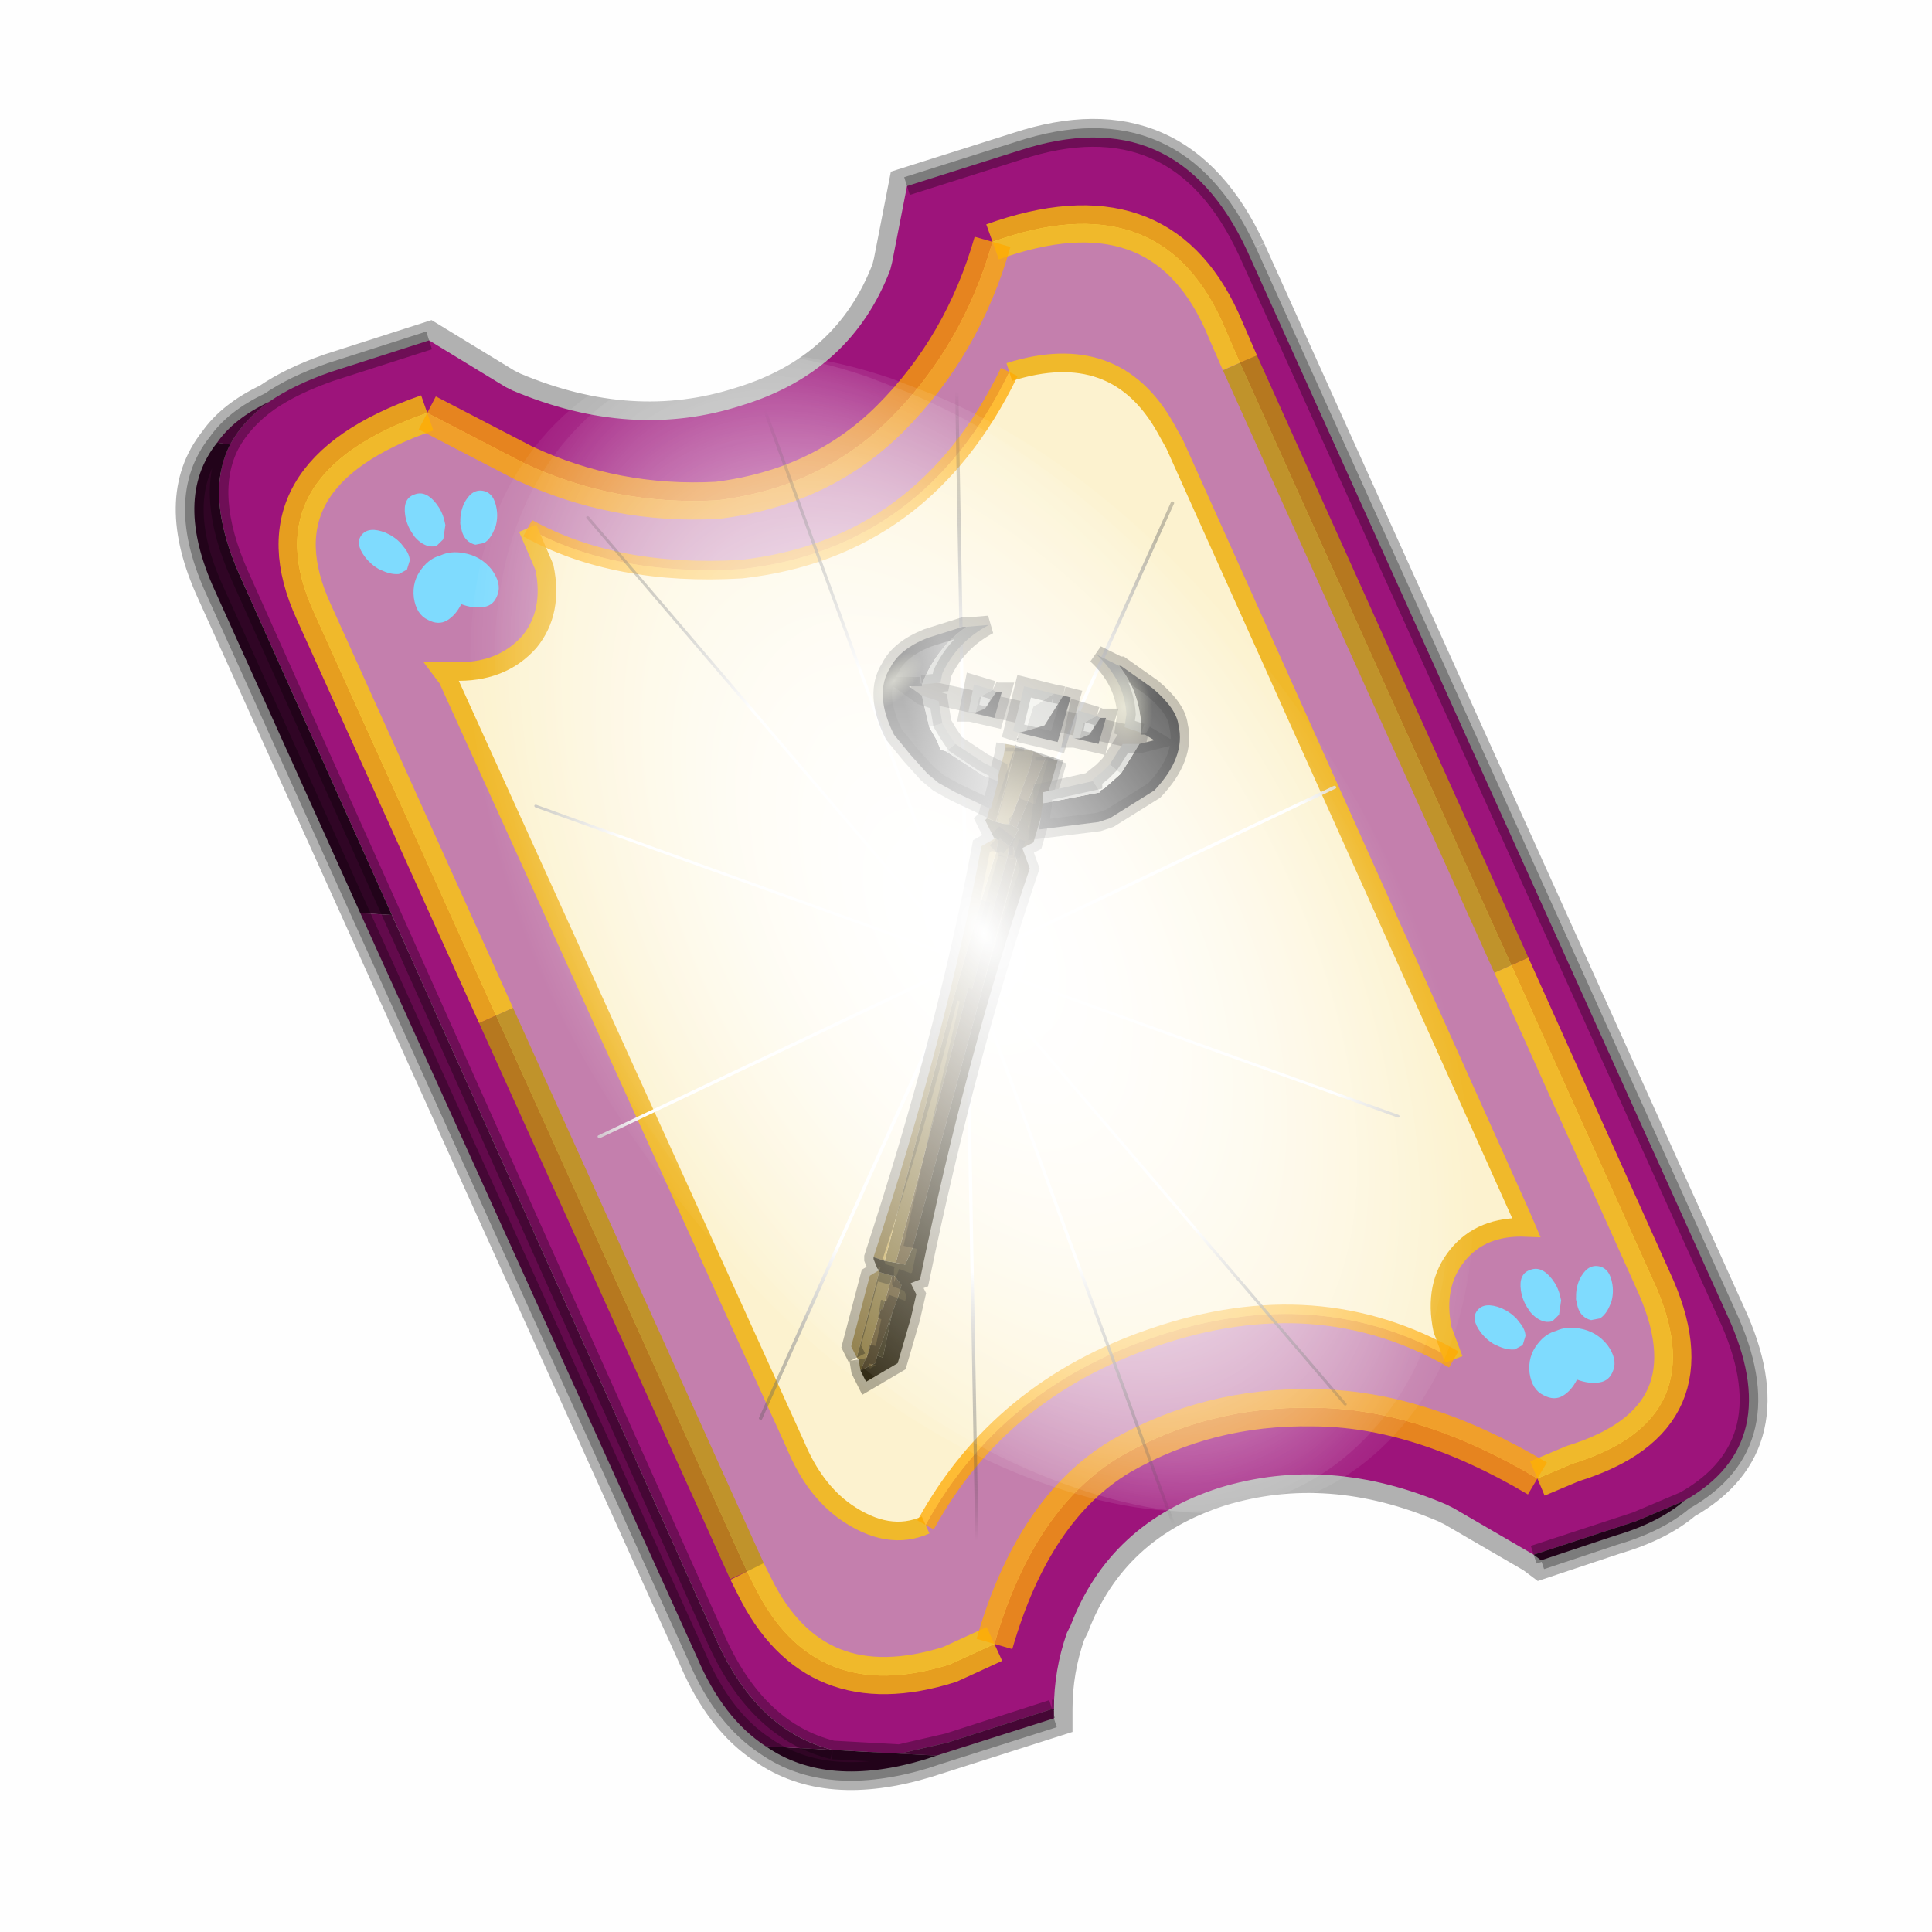 <?xml version='1.0' encoding='UTF-8'?>
<svg xmlns:xlink="http://www.w3.org/1999/xlink" xmlns="http://www.w3.org/2000/svg" version="1.1" width="60px" height="60px" viewBox="0.0 0.0 60.0 60.0"><defs><g id="c1"><path fill="#000000" fill-opacity="0.004" d="M0.0 0.0 L60.0 0.0 60.0 60.0 0.0 60.0 0.0 0.0"/></g><g id="c2"><path fill="none" stroke="#000000" stroke-width="1.0" stroke-opacity="0.302" d="M28.45 3.1 L41.35 31.7 Q42.95 35.15 40.2 36.7 39.5 37.3 38.3 37.65 L36.35 38.3 36.15 38.15 34.0 36.9 33.8 36.8 Q30.65 35.45 27.7 36.35 24.75 37.3 23.7 40.05 L23.6 40.25 Q23.25 41.25 23.25 42.3 L23.25 42.35 23.25 42.55 19.8 43.65 Q17.15 44.45 15.5 43.3 14.35 42.55 13.65 40.9 L0.7 12.25 Q-0.45 9.75 0.75 8.25 1.2 7.6 2.15 7.15 2.8 6.7 3.8 6.35 L6.45 5.5 8.5 6.75 8.7 6.85 Q11.9 8.2 14.85 7.25 17.8 6.35 18.85 3.6 L18.9 3.4 19.3 1.35 22.3 0.4 Q26.55 -1.0 28.45 3.1"/><path fill="#9d147b" stroke="none" d="M35.55 22.3 L28.25 6.1 27.75 4.95 Q26.05 1.25 21.6 2.85 20.8 5.65 18.85 7.6 17.0 9.45 14.2 9.8 11.45 9.95 9.0 8.8 L6.4 7.45 Q1.65 9.1 3.35 12.8 L8.25 23.65 15.0 38.6 15.2 39.0 Q16.8 42.25 20.45 41.1 L21.65 40.55 Q22.7 36.9 25.05 35.5 27.4 34.15 30.2 34.2 33.05 34.2 36.25 36.1 L37.2 35.7 Q41.1 34.5 39.35 30.75 L35.55 22.3 M19.3 1.35 L22.3 0.4 Q26.55 -1.0 28.45 3.1 L41.35 31.7 Q42.95 35.15 40.2 36.7 L38.9 37.25 36.15 38.15 34.0 36.9 33.8 36.8 Q30.65 35.45 27.7 36.35 24.75 37.3 23.7 40.05 L23.6 40.25 Q23.25 41.25 23.25 42.3 L23.2 42.3 20.4 43.2 19.1 43.5 17.3 43.4 Q15.3 42.9 14.2 40.5 L5.45 20.95 1.35 11.8 Q0.4 9.65 1.1 8.3 1.45 7.65 2.15 7.15 2.8 6.7 3.8 6.35 L6.45 5.5 8.5 6.75 8.7 6.85 Q11.9 8.2 14.85 7.25 17.8 6.35 18.85 3.6 L18.9 3.4 19.3 1.35"/><path fill="#c47fad" stroke="none" d="M28.25 6.1 L35.55 22.3 39.35 30.75 Q41.1 34.5 37.2 35.7 L36.25 36.1 Q33.05 34.2 30.2 34.2 27.4 34.15 25.05 35.5 22.7 36.9 21.65 40.55 L20.45 41.1 Q16.8 42.25 15.2 39.0 L15.0 38.6 8.25 23.65 3.35 12.8 Q1.65 9.1 6.4 7.45 L9.0 8.8 Q11.45 9.95 14.2 9.8 17.0 9.45 18.85 7.6 20.8 5.65 21.6 2.85 26.05 1.25 27.75 4.95 L28.25 6.1 M34.0 32.9 L33.7 32.1 Q33.45 30.9 34.1 30.1 34.75 29.3 35.95 29.35 L35.8 29.0 26.5 8.3 26.25 7.85 Q24.9 5.45 22.05 6.35 19.75 11.1 14.85 11.65 11.45 11.85 9.1 10.55 L9.55 11.6 Q9.8 12.8 9.15 13.6 8.4 14.45 7.1 14.4 L6.8 14.4 6.95 14.6 16.3 35.2 Q16.8 36.4 17.65 37.0 18.8 37.8 19.8 37.35 21.8 33.7 25.95 32.3 30.35 30.8 34.0 32.9"/><path fill="#fcf2cf" stroke="none" d="M22.05 6.35 Q24.9 5.45 26.25 7.85 L26.5 8.3 35.8 29.0 35.95 29.35 Q34.75 29.3 34.1 30.1 33.45 30.9 33.7 32.1 L34.0 32.9 Q30.35 30.8 25.95 32.3 21.8 33.7 19.8 37.35 18.8 37.8 17.65 37.0 16.8 36.4 16.3 35.2 L6.95 14.6 6.8 14.4 7.1 14.4 Q8.4 14.45 9.15 13.6 9.8 12.8 9.55 11.6 L9.1 10.55 Q11.45 11.85 14.85 11.65 19.75 11.1 22.05 6.35"/><path fill="#300525" stroke="none" d="M40.2 36.7 Q39.5 37.3 38.3 37.65 L36.35 38.3 36.15 38.15 38.9 37.25 40.2 36.7 M23.25 42.3 L23.25 42.35 23.2 42.3 23.25 42.3 M20.1 43.55 L19.8 43.65 Q17.15 44.45 15.5 43.3 L17.3 43.4 19.1 43.5 20.1 43.55 M4.6 20.9 L0.7 12.25 Q-0.45 9.75 0.75 8.25 L1.1 8.3 Q0.4 9.65 1.35 11.8 L5.45 20.95 4.6 20.9"/><path fill="#630a4c" stroke="none" d="M23.25 42.35 L23.25 42.55 20.1 43.55 19.1 43.5 20.4 43.2 23.2 42.3 23.25 42.35 M15.5 43.3 Q14.35 42.55 13.65 40.9 L4.6 20.9 5.45 20.95 14.2 40.5 Q15.3 42.9 17.3 43.4 L15.5 43.3 M0.75 8.25 Q1.2 7.6 2.15 7.15 1.45 7.65 1.1 8.3 L0.75 8.25"/><path fill="none" stroke="#bf9900" stroke-width="1.0" stroke-opacity="0.749" d="M28.25 6.1 L35.55 22.3 M15.0 38.6 L8.25 23.65"/><path fill="none" stroke="#000000" stroke-width="0.5" stroke-opacity="0.302" d="M19.3 1.35 L22.3 0.4 Q26.55 -1.0 28.45 3.1 L41.35 31.7 Q42.95 35.15 40.2 36.7 39.5 37.3 38.3 37.65 L36.35 38.3 M23.25 42.55 L20.1 43.55 19.8 43.65 Q17.15 44.45 15.5 43.3 14.35 42.55 13.65 40.9 L4.6 20.9 0.7 12.25 Q-0.45 9.75 0.75 8.25 1.2 7.6 2.15 7.15 2.8 6.7 3.8 6.35 L6.45 5.5 M1.1 8.3 Q1.45 7.65 2.15 7.15 M5.45 20.95 L1.35 11.8 Q0.4 9.65 1.1 8.3 M17.3 43.4 Q15.3 42.9 14.2 40.5 L5.45 20.95 M19.1 43.5 L17.3 43.4 M23.2 42.3 L20.4 43.2 19.1 43.5 M23.25 42.3 L23.2 42.3 M40.2 36.7 L38.9 37.25 36.15 38.15"/><path fill="none" stroke="#ffcc00" stroke-width="1.0" stroke-opacity="0.749" d="M35.55 22.3 L39.35 30.75 Q41.1 34.5 37.2 35.7 L36.25 36.1 M21.65 40.55 L20.45 41.1 Q16.8 42.25 15.2 39.0 L15.0 38.6 M8.25 23.65 L3.35 12.8 Q1.65 9.1 6.4 7.45 M21.6 2.85 Q26.05 1.25 27.75 4.95 L28.25 6.1"/><path fill="none" stroke="#f0b92b" stroke-width="0.5" d="M22.05 6.35 Q24.9 5.45 26.25 7.85 L26.5 8.3 35.8 29.0 35.95 29.35 Q34.75 29.3 34.1 30.1 33.45 30.9 33.7 32.1 L34.0 32.9 M19.8 37.35 Q18.8 37.8 17.65 37.0 16.8 36.4 16.3 35.2 L6.95 14.6 6.8 14.4 7.1 14.4 Q8.4 14.45 9.15 13.6 9.8 12.8 9.55 11.6 L9.1 10.55"/><path fill="none" stroke="#ffaa00" stroke-width="1.0" stroke-opacity="0.749" d="M36.25 36.1 Q33.05 34.2 30.2 34.2 27.4 34.15 25.05 35.5 22.7 36.9 21.65 40.55 M6.4 7.45 L9.0 8.8 Q11.45 9.95 14.2 9.8 17.0 9.45 18.85 7.6 20.8 5.65 21.6 2.85"/><path fill="none" stroke="#ffaa00" stroke-width="0.5" stroke-opacity="0.749" d="M34.0 32.9 Q30.35 30.8 25.95 32.3 21.8 33.7 19.8 37.35 M9.1 10.55 Q11.45 11.85 14.85 11.65 19.75 11.1 22.05 6.35"/></g><g id="c3"><path fill="#7fdbfe" stroke="none" d="M10.75 4.9 Q10.75 4.6 10.9 4.35 11.25 3.45 11.95 2.75 13.3 1.5 14.35 2.1 15.4 2.7 14.95 4.45 14.7 5.4 14.1 6.15 L13.75 6.5 Q13.1 7.15 12.35 7.35 L11.4 7.2 Q10.95 6.9 10.75 6.4 10.5 5.75 10.75 4.9 M9.3 1.7 Q9.55 2.65 9.4 3.6 L9.3 4.15 8.5 5.5 7.6 5.9 7.5 5.9 Q7.0 5.85 6.6 5.5 6.05 5.0 5.8 4.15 L5.7 3.6 Q5.55 2.65 5.8 1.7 6.25 0.0 7.5 0.0 L7.6 0.0 Q8.85 0.0 9.3 1.7 M0.15 4.45 Q-0.3 2.7 0.75 2.1 1.8 1.5 3.15 2.75 3.85 3.45 4.2 4.35 L4.35 4.9 Q4.6 5.75 4.35 6.4 L3.7 7.2 2.75 7.35 Q2.0 7.15 1.35 6.5 L1.0 6.15 Q0.4 5.4 0.15 4.45 M7.55 7.0 Q8.75 6.9 9.9 7.6 11.45 8.5 11.95 10.25 12.35 12.0 11.5 12.95 10.7 13.9 9.65 13.7 8.55 13.5 7.55 12.6 6.55 13.5 5.5 13.7 4.45 13.9 3.65 12.95 2.75 12.0 3.2 10.25 3.7 8.5 5.25 7.6 6.4 6.9 7.55 7.0"/></g><g id="c4"><g><use transform="matrix(1.0,0.0,0.0,1.0,0.0,0.0)" xlink:href="#c3"/></g></g><radialGradient gradientUnits="userSpaceOnUse" r="819.2" cx="0" cy="0" spreadMethod="pad" gradientTransform="matrix(0.091,0.0,0.0,0.091,0.6,3.4)" id="gradient1"><stop offset="0.0" stop-color="#ffffff"/><stop offset="1.0" stop-color="#ffffff" stop-opacity="0.0"/></radialGradient><g id="c5"><path stroke="none" fill="url(#gradient1)" d="M36.65 -54.65 Q60.05 -42.0 69.75 -17.95 80.55 8.9 68.0 34.1 55.45 59.35 26.8 68.2 -1.8 77.05 -29.7 64.3 -57.6 51.6 -68.45 24.75 -79.3 -2.05 -66.75 -27.25 L-66.7 -27.3 Q-54.1 -52.5 -25.5 -61.4 3.1 -70.2 31.0 -57.5 L36.65 -54.65"/></g><g id="c6"><g><use transform="matrix(1.0,0.0,0.0,1.0,0.0,0.0)" xlink:href="#c5"/></g></g><radialGradient gradientUnits="userSpaceOnUse" r="819.2" cx="0" cy="0" spreadMethod="pad" gradientTransform="matrix(0.209,0.0,0.0,0.177,67.15,107.2)" id="gradient2"><stop offset="0.357" stop-color="#ffffff"/><stop offset="0.671" stop-opacity="0.0"/></radialGradient><g id="c7"><path fill="none" stroke-linejoin="round" stroke-linecap="round" stroke="url(#gradient2)" stroke-width="0.5" d="M136.55 165.8 L68.6 106.0 68.4 106.0 118.25 201.5 M68.3 105.8 L68.35 105.8 68.3 105.8 68.3 105.85 68.4 106.0 68.3 106.0 86.55 211.5 M68.3 105.8 L68.3 105.85 68.3 106.0 68.15 105.95 18.25 151.55 M68.3 105.85 L68.25 105.85 68.3 106.0 50.0 193.2 M68.25 105.85 L68.15 105.95 0.05 97.7 M68.3 105.85 L68.25 105.8 68.25 105.85 M68.25 105.8 L68.2 105.7 0.0 45.7 M68.3 105.8 L68.25 105.75 68.25 105.8 M68.25 105.75 L68.2 105.7 18.25 10.05 M68.6 106.0 L68.35 105.8 118.25 60.15 M86.6 18.35 L68.3 105.8 M136.6 114.25 L68.6 106.0 M68.25 105.75 L49.95 0.05"/></g><g id="c8"><g><use transform="matrix(1.0,0.0,0.0,1.0,0.0,0.0)" xlink:href="#c7"/></g></g><g id="c9"><g><use transform="matrix(1.0,0.0,0.0,1.0,0.0,0.0)" xlink:href="#c2"/></g><g><use transform="matrix(0.239,-0.087,0.1,0.234,34.25,31.15)" xlink:href="#c4"/></g><g><use transform="matrix(0.239,-0.087,0.1,0.234,4.25,10.3)" xlink:href="#c4"/></g><g><use transform="matrix(0.141,-0.038,0.111,0.226,20.25,20.65)" filter="url(#filter7)" xlink:href="#c6"/></g><g><use transform="matrix(-0.155,0.051,0.084,0.147,22.6,3.15)" filter="url(#filter8)" xlink:href="#c8"/></g></g><filter id="filter7"><feColorMatrix in="SourceGraphic" type="matrix" values="0.0 0.0 0.0 0.0 0.797 0.0 0.0 0.0 0.0 0.598 0.0 0.0 0.0 0.0 0.199 0.0 0.0 0.0 1.0 0.0" result="cxform"/><feComposite operator="in" in2="SourceGraphic" result="color-xform"/></filter><filter id="filter8"><feColorMatrix in="SourceGraphic" type="matrix" values="0.0 0.0 0.0 0.0 0.996 0.0 0.0 0.0 0.0 0.996 0.0 0.0 0.0 0.0 0.996 0.0 0.0 0.0 1.0 0.0" result="cxform"/><feComposite operator="in" in2="SourceGraphic" result="color-xform"/></filter><linearGradient gradientUnits="userSpaceOnUse" x1="-819.2" x2="819.2" spreadMethod="pad" gradientTransform="matrix(-0,0.001,-0.001,-0,8.5,2.65)" id="gradient3"><stop offset="0.0" stop-opacity="0.502"/><stop offset="1.0" stop-opacity="0.0"/></linearGradient><linearGradient gradientUnits="userSpaceOnUse" x1="-819.2" x2="819.2" spreadMethod="pad" gradientTransform="matrix(0.001,-0,-0.001,-0.003,7.1,-15.45)" id="gradient4"><stop offset="0.008" stop-color="#333333"/><stop offset="1.0" stop-color="#9e9e9e"/></linearGradient><linearGradient gradientUnits="userSpaceOnUse" x1="-819.2" x2="819.2" spreadMethod="pad" gradientTransform="matrix(-0.001,-0.001,0.002,-0.002,16.9,-5.7)" id="gradient5"><stop offset="0.008" stop-color="#333333"/><stop offset="1.0" stop-color="#9e9e9e"/></linearGradient><radialGradient gradientUnits="userSpaceOnUse" r="819.2" cx="0" cy="0" spreadMethod="pad" gradientTransform="matrix(-0.001,-0.003,0.002,-0.001,11.6,0.5)" id="gradient6"><stop offset="0.0" stop-color="#ffffde" stop-opacity="0.522"/><stop offset="0.412" stop-color="#ffffcc" stop-opacity="0.0"/></radialGradient><linearGradient gradientUnits="userSpaceOnUse" x1="-819.2" x2="819.2" spreadMethod="pad" gradientTransform="matrix(0.001,-0,-0.001,-0.003,3.6,-8.15)" id="gradient7"><stop offset="0.008" stop-color="#333333"/><stop offset="1.0" stop-color="#9e9e9e"/></linearGradient><radialGradient gradientUnits="userSpaceOnUse" r="819.2" cx="0" cy="0" spreadMethod="pad" gradientTransform="matrix(0.002,-0.002,-0.001,-0.001,5.4,-0.2)" id="gradient8"><stop offset="0.0" stop-color="#ffffde" stop-opacity="0.522"/><stop offset="0.412" stop-color="#ffffcc" stop-opacity="0.0"/></radialGradient><linearGradient gradientUnits="userSpaceOnUse" x1="-819.2" x2="819.2" spreadMethod="pad" gradientTransform="matrix(0.002,-0.001,-0.001,-0.005,8.1,-26.05)" id="gradient9"><stop offset="0.008" stop-color="#333333"/><stop offset="1.0" stop-color="#9e9e9e"/></linearGradient><linearGradient gradientUnits="userSpaceOnUse" x1="-819.2" x2="819.2" spreadMethod="pad" gradientTransform="matrix(0.001,-0,-0.001,-0.003,9.9,-14.75)" id="gradient10"><stop offset="0.008" stop-color="#333333"/><stop offset="1.0" stop-color="#9e9e9e"/></linearGradient><g id="c10"><path fill="#8e7c44" stroke="none" d="M8.65 1.7 L8.65 1.6 9.15 1.7 9.05 2.15 8.5 3.65 8.35 3.65 8.15 3.6 8.65 1.7 M4.5 18.35 L4.45 18.05 4.4 18.0 5.0 15.7 5.35 15.8 5.1 16.7 5.05 16.7 4.7 17.9 4.5 18.35 M8.2 4.1 L8.25 4.05 8.5 4.25 8.45 4.55 7.85 6.75 7.5 8.1 7.4 8.05 7.15 8.0 7.75 5.7 7.15 8.0 7.4 8.05 5.45 15.45 5.15 15.4 7.0 8.35 7.75 5.7 8.15 4.4 8.2 4.1 M7.15 8.0 L7.0 8.35 7.15 8.0"/><path fill="#c9ae60" stroke="none" d="M8.65 1.6 L8.65 1.7 8.15 3.6 7.9 3.5 8.35 1.8 8.4 1.5 8.65 1.55 8.65 1.6 M4.4 18.0 L4.25 17.7 4.75 15.8 5.0 15.65 5.0 15.7 4.4 18.0 M4.85 15.3 Q6.8 9.35 7.75 4.25 L8.1 4.05 8.15 4.05 8.2 4.1 8.15 4.4 7.75 5.7 7.0 8.35 5.15 15.4 4.85 15.3"/><path fill="#6b5a34" stroke="none" d="M8.5 3.65 L9.05 2.15 9.15 1.7 9.45 1.85 9.5 1.85 9.45 1.95 9.45 1.85 9.45 1.95 9.0 3.05 8.8 3.55 8.75 3.6 8.7 3.75 8.75 3.8 8.5 3.65 M8.5 4.25 L8.6 4.25 8.7 4.65 5.9 15.05 7.5 8.1 5.9 15.05 5.7 15.5 5.45 15.45 7.4 8.05 7.5 8.1 7.85 6.75 8.45 4.55 8.5 4.25 M5.35 15.8 L5.4 15.8 5.45 15.85 5.6 16.05 5.5 16.4 5.35 16.8 4.95 17.95 4.7 17.9 4.95 17.95 4.9 18.15 4.5 18.35 4.7 17.9 5.05 16.7 5.1 16.7 5.35 15.8 M5.35 16.8 L5.05 16.7 5.35 16.8"/><path fill="#4a4123" stroke="none" d="M9.5 1.85 L9.8 1.95 9.15 4.15 8.85 4.3 9.05 4.85 Q7.35 9.85 6.1 15.9 L5.85 16.0 6.0 16.3 5.85 16.95 5.5 18.15 4.65 18.65 4.5 18.35 4.9 18.15 4.95 17.95 5.1 18.0 5.35 16.8 5.5 16.4 5.6 16.05 5.45 15.85 5.4 15.8 5.35 15.8 5.0 15.7 5.0 15.65 4.95 15.6 4.85 15.35 4.85 15.3 5.15 15.4 5.45 15.45 5.7 15.5 5.9 15.05 8.7 4.65 8.6 4.25 8.5 4.25 8.75 3.8 8.75 3.6 8.75 3.8 8.7 3.75 8.75 3.6 8.8 3.55 9.0 3.05 9.45 1.95 9.5 1.85 M8.7 4.3 L8.6 4.25 8.7 4.3 8.85 4.35 8.7 4.3 M8.85 4.3 L8.85 4.35 8.85 4.3 M5.45 15.85 L5.85 16.0 5.45 15.85 M5.85 16.95 L5.35 16.8 5.85 16.95"/><path fill="#5c512c" stroke="none" d="M8.15 3.6 L8.35 3.65 8.5 3.65 8.75 3.8 8.5 4.25 8.25 4.05 8.2 4.1 8.15 4.05 8.1 4.05 7.85 3.55 7.9 3.5 8.15 3.6 M8.35 3.65 L8.25 4.05 8.35 3.65 M5.35 16.8 L5.1 18.0 4.95 17.95 5.35 16.8"/><path fill="none" stroke="#000000" stroke-width="0.5" stroke-opacity="0.302" d="M8.65 1.6 L8.65 1.7 M9.45 1.85 L9.45 1.95 M8.5 4.25 L8.6 4.25 M8.7 4.3 L8.85 4.35 M8.15 4.05 L8.2 4.1 8.25 4.05 8.5 4.25 M8.45 4.55 L7.85 6.75"/><path fill="none" stroke="#000000" stroke-width="0.5" stroke-opacity="0.302" d="M8.4 1.5 L8.35 1.8 7.9 3.5 M9.8 1.95 L9.15 4.15 8.85 4.3 9.05 4.85 Q7.35 9.85 6.1 15.9 L5.85 16.0 6.0 16.3 5.85 16.95 5.5 18.15 4.65 18.65 4.5 18.35 4.45 18.05 M4.4 18.0 L4.25 17.7 4.75 15.8 5.0 15.65 M4.95 15.6 L4.85 15.35 4.85 15.3 Q6.8 9.35 7.75 4.25 L8.1 4.05 7.85 3.55 7.9 3.5 M9.0 3.05 L8.8 3.55 8.75 3.6 8.75 3.8 8.5 4.25 8.45 4.55 M8.6 4.25 L8.7 4.3 M8.85 4.35 L8.85 4.3 M8.25 4.05 L8.35 3.65 M8.1 4.05 L8.15 4.05 M8.15 4.4 L8.2 4.1 M7.85 6.75 L7.5 8.1 5.9 15.05 M7.75 5.7 L7.15 8.0 7.4 8.05 7.5 8.1 M7.0 8.35 L7.15 8.0 M5.4 15.8 L5.35 15.8 M5.1 16.7 L5.05 16.7 5.35 16.8 5.5 16.4 M5.35 16.8 L5.85 16.95 M5.85 16.0 L5.45 15.85 M4.95 17.95 L5.1 18.0 5.35 16.8 M4.95 17.95 L4.7 17.9 M5.0 15.7 L5.0 15.65 M5.0 15.7 L5.35 15.8"/><path fill="none" stroke="#000000" stroke-width="0.6" stroke-opacity="0.302" d="M12.2 1.4 L5.85 0.0"/><path stroke="none" fill="url(#gradient3)" d="M8.7 1.55 L9.95 1.95 9.3 4.2 9.0 4.35 9.05 4.45 9.0 4.5 9.15 4.75 8.35 7.55 7.2 7.6 7.9 4.2 8.25 4.0 8.0 3.6 8.25 2.8 8.65 1.6 8.65 1.5 8.7 1.55 M8.7 1.35 L8.75 1.35 8.7 1.4 8.7 1.35"/><path fill="#c6c7c2" stroke="none" d="M7.6 0.65 L7.7 0.25 8.05 0.05 8.15 0.1 7.85 0.55 7.6 0.65"/><path stroke="none" fill="url(#gradient4)" d="M7.45 0.65 L7.6 0.65 7.85 0.55 8.15 0.1 8.3 0.1 8.1 0.8 7.45 0.65"/><path fill="#eaebe3" stroke="none" d="M8.05 0.05 L7.7 0.25 7.6 0.65 7.45 0.65 7.4 0.65 7.55 -0.1 8.05 0.05"/><path fill="none" stroke="#000000" stroke-width="0.5" stroke-opacity="0.302" d="M8.05 0.05 L7.55 -0.1 7.4 0.65 7.45 0.65 8.1 0.8 8.3 0.1 8.15 0.1 8.05 0.05"/><path stroke="none" fill="url(#gradient5)" d="M11.45 -0.6 L11.5 -0.6 12.35 0.0 Q13.0 0.55 13.05 1.0 13.25 1.85 12.4 2.75 L11.2 3.5 10.9 3.6 9.3 3.8 9.4 3.1 10.95 2.8 10.95 2.75 11.05 2.7 11.5 2.3 12.0 1.5 12.4 1.4 12.15 1.25 12.05 1.25 12.05 1.2 Q12.05 0.15 11.45 -0.6"/><path fill="#c6c7c2" stroke="none" d="M12.05 1.2 L11.6 1.05 11.65 0.7 Q11.6 -0.2 10.85 -0.9 L11.45 -0.6 Q12.05 0.15 12.05 1.2 M9.4 3.1 L9.4 2.8 10.75 2.5 10.95 2.8 9.4 3.1 M11.2 2.05 L11.55 1.5 12.0 1.5 11.5 2.3 11.2 2.05"/><path fill="#eaebe3" stroke="none" d="M10.75 2.5 L10.75 2.45 11.0 2.25 11.2 2.05 11.5 2.3 11.05 2.7 10.95 2.75 10.95 2.8 10.75 2.5"/><path fill="none" stroke="#000000" stroke-width="0.5" stroke-opacity="0.302" d="M12.05 1.2 L11.6 1.05 11.65 0.7 Q11.6 -0.2 10.85 -0.9 L11.45 -0.6 11.5 -0.6 12.35 0.0 Q13.0 0.55 13.05 1.0 13.25 1.85 12.4 2.75 L11.2 3.5 10.9 3.6 9.3 3.8 9.4 3.1 9.4 2.8 10.75 2.5 10.75 2.45 11.0 2.25 11.2 2.05 11.55 1.5 12.0 1.5 12.4 1.4 12.15 1.25 M12.05 1.25 L12.05 1.2"/><path stroke="none" fill="url(#gradient6)" d="M12.55 -0.1 L12.8 1.4 Q12.8 2.05 12.35 2.35 L11.45 2.25 Q10.9 1.9 10.6 1.1 10.25 0.4 10.3 -0.3 10.35 -1.05 10.8 -1.25 L11.7 -1.2 12.55 -0.1"/><path stroke="none" fill="url(#gradient7)" d="M8.2 2.5 L8.0 3.25 7.05 2.8 6.6 2.55 6.3 2.3 5.85 1.8 5.4 1.25 Q4.85 0.15 5.3 -0.55 5.55 -1.05 6.3 -1.35 L7.25 -1.65 7.35 -1.65 Q6.55 -1.1 6.15 -0.1 L6.15 -0.05 6.1 -0.05 5.8 -0.05 6.15 0.2 6.35 1.05 6.55 1.4 6.65 1.65 6.8 1.7 7.8 2.35 8.2 2.5"/><path fill="#c6c7c2" stroke="none" d="M8.2 2.5 L7.8 2.35 6.8 1.7 7.05 1.5 7.8 2.0 8.2 2.2 8.2 2.5 M6.35 1.05 L6.15 0.2 6.6 0.35 6.7 0.95 6.35 1.05 M6.15 -0.1 Q6.55 -1.1 7.35 -1.65 L7.95 -1.7 Q7.1 -1.25 6.7 -0.4 L6.65 -0.15 6.15 -0.1"/><path fill="#eaebe3" stroke="none" d="M6.8 1.7 L6.65 1.65 6.55 1.4 6.35 1.05 6.7 0.95 6.85 1.2 7.05 1.5 6.8 1.7"/><path fill="none" stroke="#000000" stroke-width="0.5" stroke-opacity="0.302" d="M7.35 -1.65 L7.25 -1.65 6.3 -1.35 Q5.55 -1.05 5.3 -0.55 4.85 0.15 5.4 1.25 L5.85 1.8 6.3 2.3 6.6 2.55 7.05 2.8 8.0 3.25 8.2 2.5 8.2 2.2 7.8 2.0 7.05 1.5 6.85 1.2 6.7 0.95 6.6 0.35 6.15 0.2 5.8 -0.05 6.1 -0.05 M6.15 -0.05 L6.15 -0.1 M7.35 -1.65 L7.95 -1.7 Q7.1 -1.25 6.7 -0.4 L6.65 -0.15 6.15 -0.1"/><path stroke="none" fill="url(#gradient8)" d="M4.65 -1.1 Q5.2 -1.7 5.8 -1.9 L6.7 -1.7 Q7.05 -1.35 6.85 -0.65 6.7 0.05 6.15 0.7 L5.0 1.5 Q4.4 1.6 4.1 1.3 3.8 0.9 3.95 0.2 4.1 -0.5 4.65 -1.1"/><path fill="#c6c7c2" stroke="none" d="M9.95 0.2 L9.45 1.0 8.95 1.15 9.15 0.5 9.7 0.15 9.95 0.2"/><path fill="#eaebe3" stroke="none" d="M9.7 0.15 L9.15 0.5 8.95 1.15 8.75 1.2 8.6 1.15 8.9 -0.05 9.7 0.15"/><path stroke="none" fill="url(#gradient9)" d="M8.95 1.15 L9.45 1.0 9.95 0.2 10.15 0.25 9.8 1.45 8.75 1.2 8.95 1.15"/><path fill="none" stroke="#000000" stroke-width="0.5" stroke-opacity="0.302" d="M9.95 0.2 L9.7 0.15 M8.75 1.2 L9.8 1.45 10.15 0.25 9.95 0.2 M8.75 1.2 L8.6 1.15 8.9 -0.05 9.7 0.15"/><path fill="#eaebe3" stroke="none" d="M10.85 0.75 L10.5 0.95 10.4 1.35 10.25 1.35 10.2 1.35 10.35 0.6 10.85 0.75"/><path fill="#c6c7c2" stroke="none" d="M10.95 0.8 L10.65 1.25 10.4 1.35 10.5 0.95 10.85 0.75 10.95 0.8"/><path stroke="none" fill="url(#gradient10)" d="M10.4 1.35 L10.65 1.25 10.95 0.8 11.1 0.8 10.9 1.5 10.25 1.35 10.4 1.35"/><path fill="none" stroke="#000000" stroke-width="0.5" stroke-opacity="0.302" d="M10.95 0.8 L10.85 0.75 M10.25 1.35 L10.9 1.5 11.1 0.8 10.95 0.8 M10.25 1.35 L10.2 1.35 10.35 0.6 10.85 0.75"/></g><g id="c11"><g><use transform="matrix(1.0,0.0,0.0,1.0,0.0,0.0)" xlink:href="#c10"/></g></g><g id="c12"><g><use transform="matrix(1.0,0.0,0.0,1.0,6.3,53.35)" xlink:href="#c9"/></g><g><use transform="matrix(1.0,0.0,0.0,1.0,19.85,68.2)" xlink:href="#c11"/></g><g><use transform="matrix(0.141,-0.038,0.111,0.226,27.2,74.05)" filter="url(#filter12)" xlink:href="#c6"/></g></g><filter id="filter12"><feColorMatrix in="SourceGraphic" type="matrix" values="1.0 0.0 0.0 0.0 0.0 0.0 1.0 0.0 0.0 0.0 0.0 0.0 1.0 0.0 0.0 0.0 0.0 0.0 0.23 0.0" result="cxform"/><feComposite operator="in" in2="SourceGraphic" result="color-xform"/></filter></defs><g><g><use transform="matrix(1.0,0.0,0.0,1.0,0.0,0.0)" xlink:href="#c1"/></g><g><use transform="matrix(1.155,0.0,0.0,1.155,-1.4,-57.4)" xlink:href="#c12"/></g></g></svg>